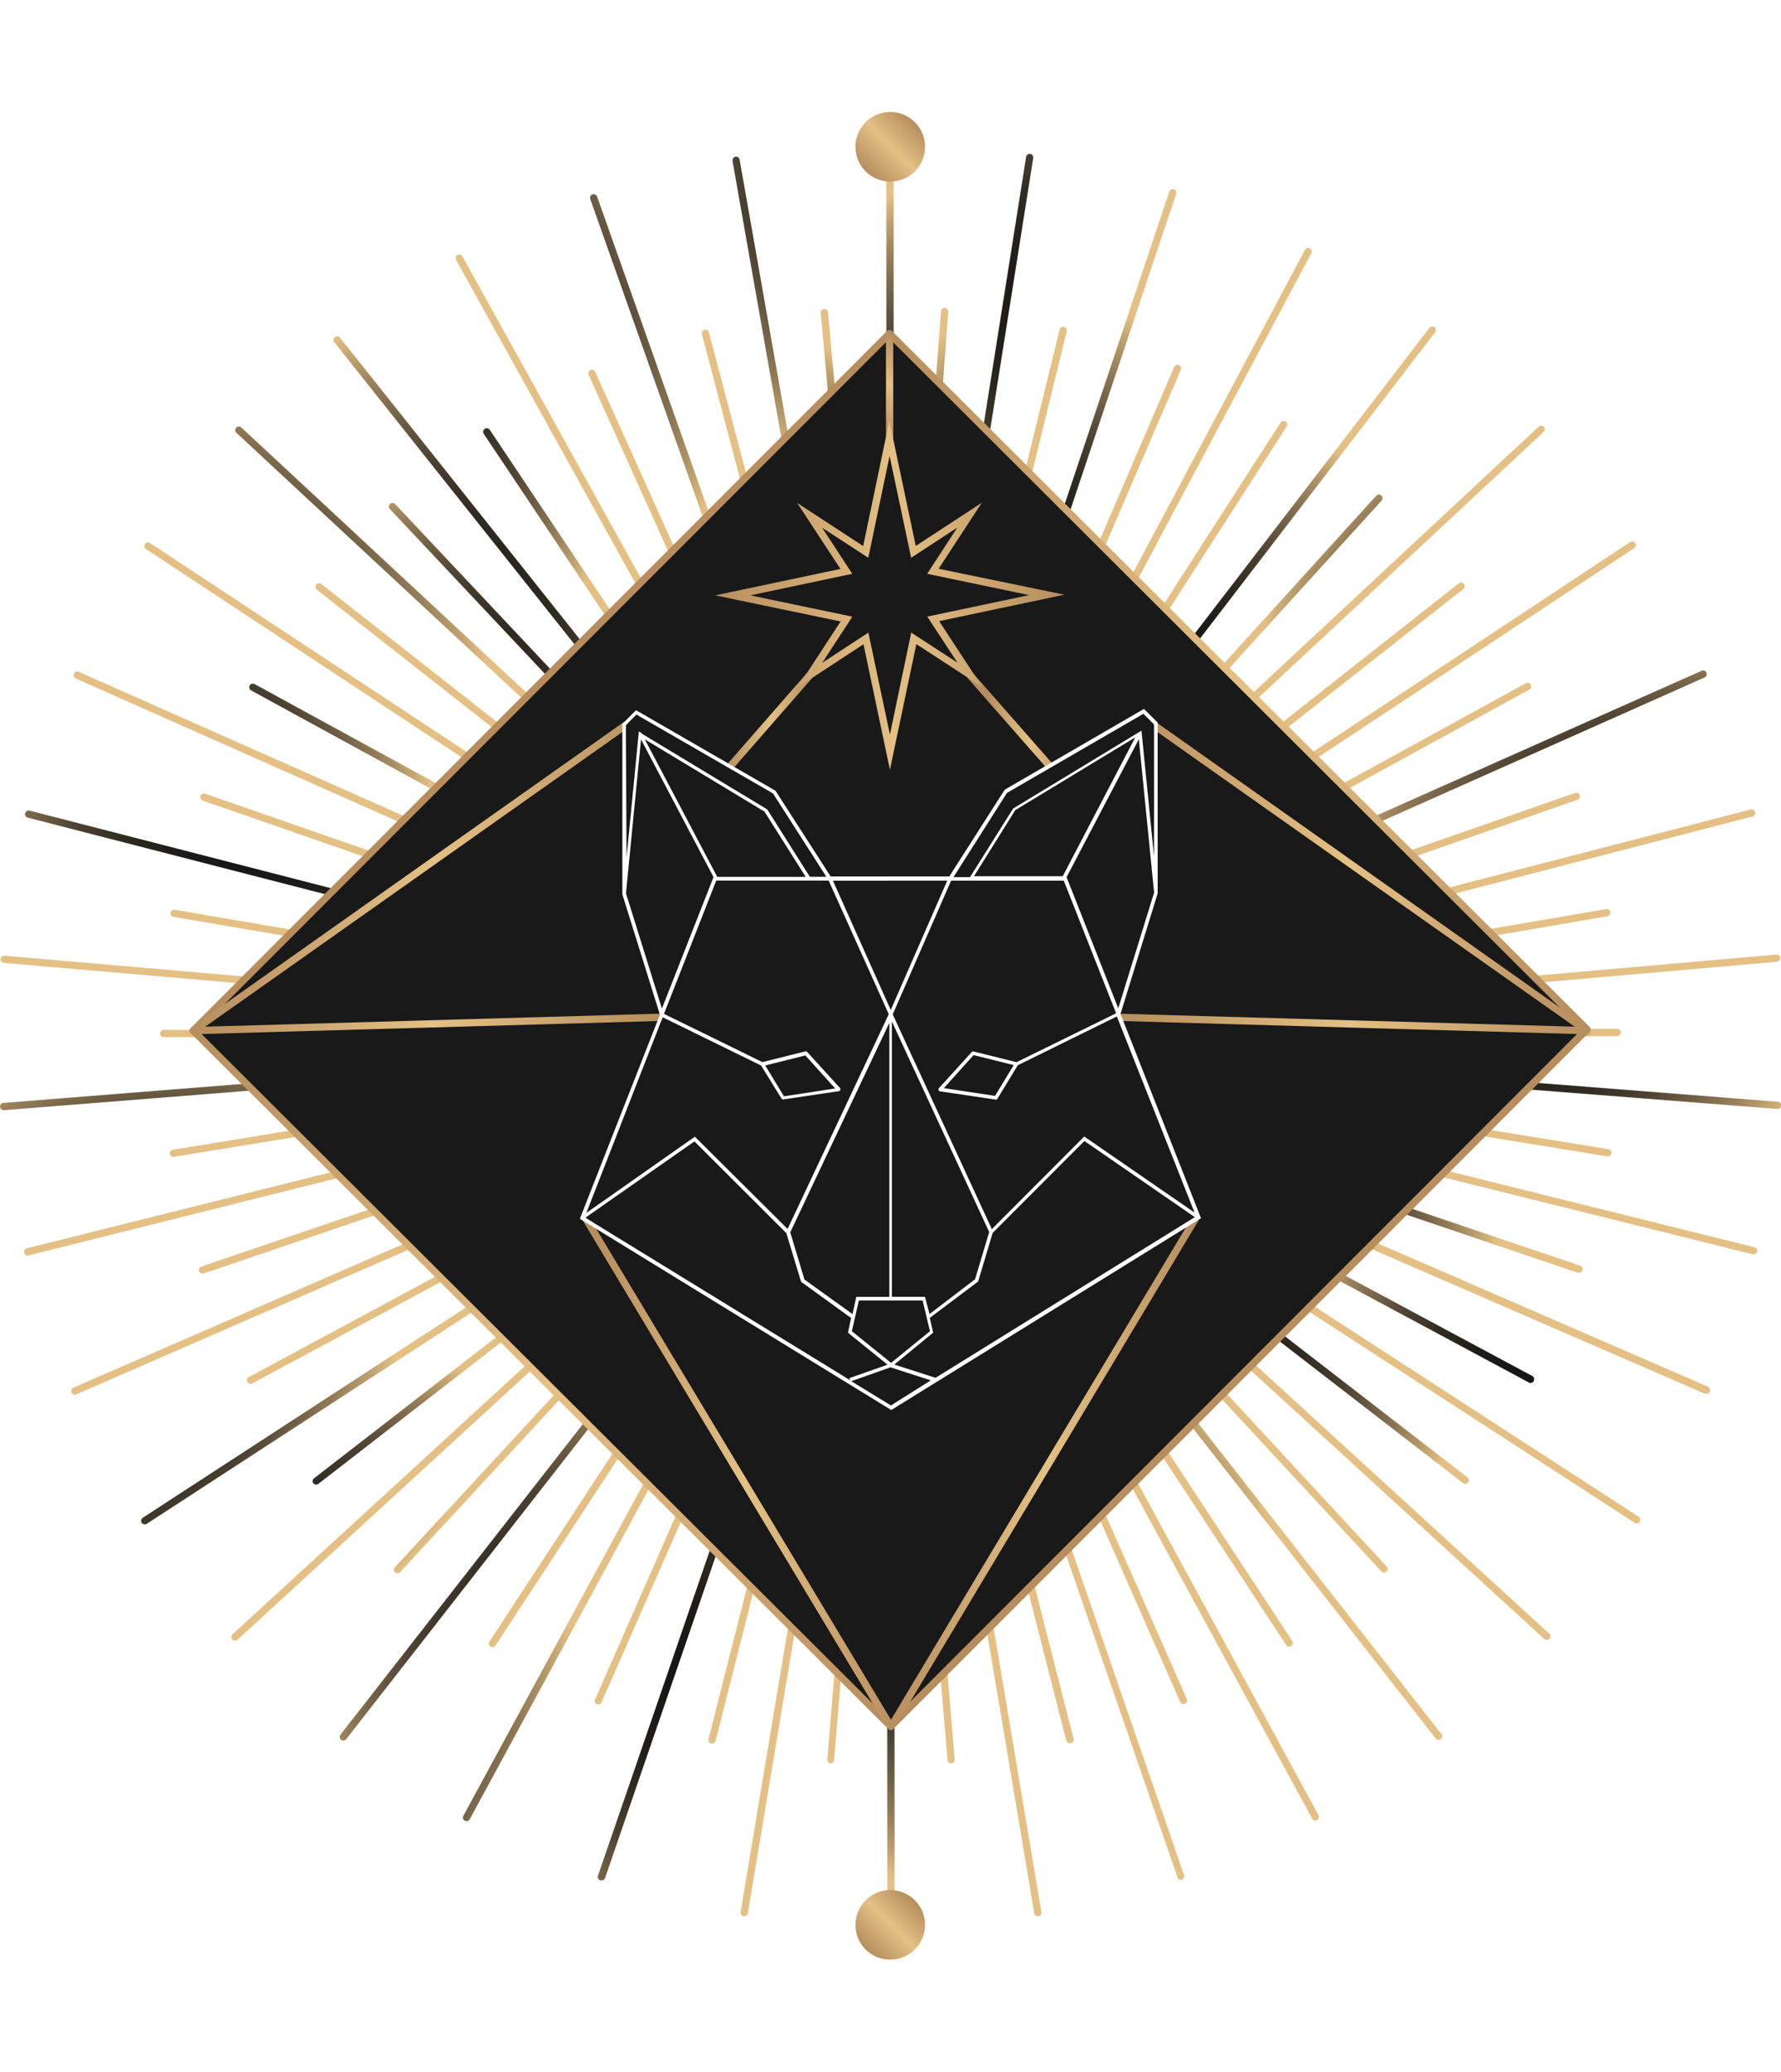 <svg xmlns="http://www.w3.org/2000/svg" xmlns:xlink="http://www.w3.org/1999/xlink" viewBox="0 0 215.66 250.83"><defs><style>.cls-1{mask:url(#mask);filter:url(#luminosity-noclip-2);}.cls-2{mix-blend-mode:multiply;fill:url(#linear-gradient);}.cls-3{fill:url(#radial-gradient);}.cls-4{fill:url(#radial-gradient-2);}.cls-5{fill:url(#radial-gradient-3);}.cls-6{fill:url(#radial-gradient-4);}.cls-7{fill:url(#radial-gradient-5);}.cls-8{fill:url(#radial-gradient-6);}.cls-9{fill:url(#radial-gradient-7);}.cls-10{fill:url(#radial-gradient-8);}.cls-11{fill:url(#radial-gradient-9);}.cls-12{fill:url(#radial-gradient-10);}.cls-13{fill:url(#radial-gradient-11);}.cls-14{fill:url(#radial-gradient-12);}.cls-15{fill:url(#radial-gradient-13);}.cls-16{fill:url(#radial-gradient-14);}.cls-17{fill:url(#radial-gradient-15);}.cls-18{fill:url(#radial-gradient-16);}.cls-19{fill:url(#radial-gradient-17);}.cls-20{fill:url(#radial-gradient-18);}.cls-21{fill:url(#radial-gradient-19);}.cls-22{fill:url(#radial-gradient-20);}.cls-23{fill:url(#radial-gradient-21);}.cls-24{fill:url(#radial-gradient-22);}.cls-25{fill:url(#radial-gradient-23);}.cls-26{fill:url(#radial-gradient-24);}.cls-27{fill:url(#radial-gradient-25);}.cls-28{fill:url(#radial-gradient-26);}.cls-29{fill:url(#radial-gradient-27);}.cls-30{fill:url(#radial-gradient-28);}.cls-31{fill:url(#radial-gradient-29);}.cls-32{fill:url(#radial-gradient-30);}.cls-33{fill:url(#radial-gradient-31);}.cls-34{fill:url(#radial-gradient-32);}.cls-35{fill:url(#radial-gradient-33);}.cls-36{fill:url(#radial-gradient-34);}.cls-37{fill:url(#radial-gradient-35);}.cls-38{fill:url(#radial-gradient-36);}.cls-39{fill:url(#radial-gradient-37);}.cls-40{fill:url(#radial-gradient-38);}.cls-41{fill:url(#radial-gradient-39);}.cls-42{fill:url(#radial-gradient-40);}.cls-43{fill:url(#radial-gradient-41);}.cls-44{fill:url(#radial-gradient-42);}.cls-45{fill:url(#radial-gradient-43);}.cls-46{fill:url(#radial-gradient-44);}.cls-47{fill:url(#radial-gradient-45);}.cls-48{fill:url(#radial-gradient-46);}.cls-49{fill:url(#radial-gradient-47);}.cls-50{fill:url(#radial-gradient-48);}.cls-51{fill:url(#radial-gradient-49);}.cls-52{fill:url(#radial-gradient-50);}.cls-53{fill:url(#radial-gradient-51);}.cls-54{fill:url(#radial-gradient-52);}.cls-55{fill:url(#radial-gradient-53);}.cls-56{fill:url(#radial-gradient-54);}.cls-57{fill:url(#radial-gradient-55);}.cls-58{fill:url(#radial-gradient-56);}.cls-59{fill:url(#radial-gradient-57);}.cls-60{fill:url(#radial-gradient-58);}.cls-61{fill:url(#radial-gradient-59);}.cls-62{fill:url(#radial-gradient-60);}.cls-63{fill:url(#radial-gradient-61);}.cls-64{fill:url(#radial-gradient-62);}.cls-65{fill:url(#radial-gradient-63);}.cls-66{fill:url(#radial-gradient-64);}.cls-67{fill:url(#radial-gradient-65);}.cls-68{fill:url(#radial-gradient-66);}.cls-69{fill:url(#radial-gradient-67);}.cls-70{fill:url(#radial-gradient-68);}.cls-71{fill:url(#radial-gradient-69);}.cls-72{fill:url(#radial-gradient-70);}.cls-73{fill:url(#radial-gradient-71);}.cls-74{fill:url(#radial-gradient-72);}.cls-75{fill:url(#radial-gradient-73);}.cls-76{fill:url(#radial-gradient-74);}.cls-77{fill:url(#radial-gradient-75);}.cls-78{fill:url(#radial-gradient-76);}.cls-79{fill:url(#linear-gradient-2);}.cls-80{mask:url(#mask-2);}.cls-81{fill:url(#linear-gradient-3);}.cls-82{fill:#191919;}.cls-83{fill:url(#linear-gradient-4);}.cls-84{fill:url(#linear-gradient-5);}.cls-85{fill:url(#linear-gradient-6);}.cls-86{fill:url(#linear-gradient-7);}.cls-87{fill:url(#linear-gradient-8);}.cls-88{fill:url(#linear-gradient-9);}.cls-89{fill:url(#linear-gradient-10);}.cls-90{fill:url(#linear-gradient-11);}.cls-91{fill:url(#linear-gradient-12);}.cls-92{fill:url(#linear-gradient-13);}.cls-93{fill:#fff;}.cls-94{filter:url(#luminosity-noclip);}</style><filter id="luminosity-noclip" x="37.79" y="-8316.92" width="140.08" height="32766" filterUnits="userSpaceOnUse" color-interpolation-filters="sRGB"><feFlood flood-color="#fff" result="bg"/><feBlend in="SourceGraphic" in2="bg"/></filter><mask id="mask" x="37.79" y="-8316.92" width="140.08" height="32766" maskUnits="userSpaceOnUse"><g class="cls-94"/></mask><linearGradient id="linear-gradient" x1="50.75" y1="224.28" x2="164.91" y2="26.55" gradientUnits="userSpaceOnUse"><stop offset="0" stop-color="#fff"/><stop offset="0.54"/><stop offset="1" stop-color="#f1f1f1"/></linearGradient><radialGradient id="radial-gradient" cx="-9701.72" cy="-2038.08" r="96.31" gradientTransform="matrix(0.33, 0.01, -0.01, 0.33, 3234.41, 858.22)" gradientUnits="userSpaceOnUse"><stop offset="0.06" stop-color="#121212"/><stop offset="0.21" stop-color="#151514"/><stop offset="0.34" stop-color="#201e1a"/><stop offset="0.47" stop-color="#322d23"/><stop offset="0.59" stop-color="#4b4131"/><stop offset="0.7" stop-color="#6c5c43"/><stop offset="0.82" stop-color="#947d58"/><stop offset="0.93" stop-color="#c2a471"/><stop offset="1" stop-color="#e4c084"/></radialGradient><radialGradient id="radial-gradient-2" cx="-9712.97" cy="-2068.57" r="117.58" xlink:href="#radial-gradient"/><radialGradient id="radial-gradient-3" cx="-9728.26" cy="-1237.87" r="96.31" gradientTransform="matrix(0.33, 0.04, -0.04, 0.33, 3203.88, 852.44)" xlink:href="#radial-gradient"/><radialGradient id="radial-gradient-4" cx="-9715.99" cy="-451.32" r="117.59" gradientTransform="matrix(0.32, 0.06, -0.06, 0.32, 3174.58, 844.11)" xlink:href="#radial-gradient"/><radialGradient id="radial-gradient-5" cx="-9596.98" cy="375.63" r="96.3" gradientTransform="matrix(0.31, 0.09, -0.09, 0.31, 3145.8, 833.71)" xlink:href="#radial-gradient"/><radialGradient id="radial-gradient-6" cx="-9451.97" cy="1147.4" r="117.57" gradientTransform="matrix(0.31, 0.12, -0.12, 0.31, 3119.15, 820.83)" xlink:href="#radial-gradient"/><radialGradient id="radial-gradient-7" cx="-9202.1" cy="1944.82" r="96.29" gradientTransform="matrix(0.3, 0.14, -0.14, 0.3, 3092.1, 805.69)" xlink:href="#radial-gradient"/><radialGradient id="radial-gradient-8" cx="-8927.4" cy="2676.98" r="117.57" gradientTransform="matrix(0.28, 0.17, -0.17, 0.28, 3066.9, 788.38)" xlink:href="#radial-gradient"/><radialGradient id="radial-gradient-9" cx="-8552.17" cy="3426.09" r="96.29" gradientTransform="matrix(0.27, 0.19, -0.19, 0.27, 3043.31, 768.85)" xlink:href="#radial-gradient"/><radialGradient id="radial-gradient-10" cx="-8157.76" cy="4100.76" r="117.56" gradientTransform="matrix(0.25, 0.21, -0.21, 0.25, 3021.82, 747.67)" xlink:href="#radial-gradient"/><radialGradient id="radial-gradient-11" cx="-7666.85" cy="4782.16" r="96.29" gradientTransform="matrix(0.23, 0.23, -0.23, 0.23, 3001.29, 724.47)" xlink:href="#radial-gradient"/><radialGradient id="radial-gradient-12" cx="-7164.33" cy="5378.99" r="117.58" gradientTransform="matrix(0.21, 0.25, -0.25, 0.21, 2983.77, 699.52)" xlink:href="#radial-gradient"/><radialGradient id="radial-gradient-13" cx="-6569.84" cy="5973.66" r="96.3" gradientTransform="matrix(0.19, 0.26, -0.27, 0.19, 2967.25, 673.72)" xlink:href="#radial-gradient"/><radialGradient id="radial-gradient-14" cx="-5971.2" cy="6475.36" r="117.59" gradientTransform="matrix(0.17, 0.28, -0.28, 0.17, 2953.77, 646.2)" xlink:href="#radial-gradient"/><radialGradient id="radial-gradient-15" cx="-5294.48" cy="6967.58" r="96.29" gradientTransform="matrix(0.15, 0.29, -0.29, 0.15, 2942.14, 618.33)" xlink:href="#radial-gradient"/><radialGradient id="radial-gradient-16" cx="-4615.85" cy="7359" r="117.58" gradientTransform="matrix(0.12, 0.3, -0.3, 0.12, 2932.82, 588.93)" xlink:href="#radial-gradient"/><radialGradient id="radial-gradient-17" cx="-3867.99" cy="7737.39" r="96.3" gradientTransform="matrix(0.1, 0.31, -0.31, 0.1, 2926.3, 559.03)" xlink:href="#radial-gradient"/><radialGradient id="radial-gradient-18" cx="-3133.37" cy="8004.82" r="117.57" gradientTransform="matrix(0.07, 0.32, -0.32, 0.07, 2921.52, 528.74)" xlink:href="#radial-gradient"/><radialGradient id="radial-gradient-19" cx="-2339.85" cy="8260.97" r="96.3" gradientTransform="matrix(0.04, 0.32, -0.32, 0.04, 2920.71, 498.81)" xlink:href="#radial-gradient"/><radialGradient id="radial-gradient-20" cx="-1561.33" cy="8398.43" r="117.57" gradientTransform="matrix(0.02, 0.33, -0.33, 0.02, 2920.53, 467.4)" xlink:href="#radial-gradient"/><radialGradient id="radial-gradient-21" cx="-739.93" cy="8519.81" r="96.29" gradientTransform="matrix(-0.01, 0.33, -0.33, -0.01, 2924.17, 437.41)" xlink:href="#radial-gradient"/><radialGradient id="radial-gradient-22" cx="48.24" cy="8529.56" r="117.56" gradientTransform="matrix(-0.04, 0.33, -0.33, -0.04, 2930.11, 407.56)" xlink:href="#radial-gradient"/><radialGradient id="radial-gradient-23" cx="877.6" cy="8517.04" r="96.29" gradientTransform="matrix(-0.07, 0.32, -0.32, -0.07, 2938.52, 378.03)" xlink:href="#radial-gradient"/><radialGradient id="radial-gradient-24" cx="1664.97" cy="8392.21" r="117.58" gradientTransform="matrix(-0.09, 0.31, -0.31, -0.09, 2949.73, 348.94)" xlink:href="#radial-gradient"/><radialGradient id="radial-gradient-25" cx="2474.24" cy="8246.83" r="96.29" gradientTransform="matrix(-0.12, 0.31, -0.31, -0.12, 2962.54, 321.88)" xlink:href="#radial-gradient"/><radialGradient id="radial-gradient-26" cx="3232.39" cy="7991.94" r="117.59" gradientTransform="matrix(-0.14, 0.29, -0.3, -0.14, 2978.36, 295.15)" xlink:href="#radial-gradient"/><radialGradient id="radial-gradient-27" cx="4005.89" cy="7719.88" r="96.31" gradientTransform="matrix(-0.17, 0.28, -0.28, -0.17, 2996.29, 270.16)" xlink:href="#radial-gradient"/><radialGradient id="radial-gradient-28" cx="4712.25" cy="7337.41" r="117.59" gradientTransform="matrix(-0.19, 0.27, -0.27, -0.19, 3015.59, 246.69)" xlink:href="#radial-gradient"/><radialGradient id="radial-gradient-29" cx="5425.79" cy="6945.57" r="96.32" gradientTransform="matrix(-0.21, 0.25, -0.25, -0.21, 3037.29, 225.22)" xlink:href="#radial-gradient"/><radialGradient id="radial-gradient-30" cx="6059.09" cy="6445.95" r="117.57" gradientTransform="matrix(-0.23, 0.23, -0.23, -0.23, 3059.36, 205.42)" xlink:href="#radial-gradient"/><radialGradient id="radial-gradient-31" cx="6695.82" cy="5940.77" r="96.29" gradientTransform="matrix(-0.25, 0.21, -0.21, -0.25, 3083.97, 186.92)" xlink:href="#radial-gradient"/><radialGradient id="radial-gradient-32" cx="7244.59" cy="5346.17" r="117.57" gradientTransform="matrix(-0.27, 0.19, -0.19, -0.27, 3110.22, 171.74)" xlink:href="#radial-gradient"/><radialGradient id="radial-gradient-33" cx="7790.32" cy="4746.21" r="96.3" gradientTransform="matrix(-0.28, 0.17, -0.17, -0.28, 3138.17, 157.09)" xlink:href="#radial-gradient"/><radialGradient id="radial-gradient-34" cx="8237.75" cy="4061.99" r="117.58" gradientTransform="matrix(-0.29, 0.14, -0.14, -0.29, 3166.47, 145.81)" xlink:href="#radial-gradient"/><radialGradient id="radial-gradient-35" cx="8667.52" cy="3386.44" r="96.29" gradientTransform="matrix(-0.3, 0.12, -0.12, -0.3, 3195.5, 136.74)" xlink:href="#radial-gradient"/><radialGradient id="radial-gradient-36" cx="8998.3" cy="2634.89" r="117.57" gradientTransform="matrix(-0.31, 0.09, -0.09, -0.31, 3225.03, 130.4)" xlink:href="#radial-gradient"/><radialGradient id="radial-gradient-37" cx="9305.72" cy="1901.52" r="96.28" gradientTransform="matrix(-0.32, 0.07, -0.07, -0.32, 3254.98, 126.53)" xlink:href="#radial-gradient"/><radialGradient id="radial-gradient-38" cx="9516.66" cy="1102.58" r="117.58" gradientTransform="matrix(-0.33, 0.04, -0.04, -0.32, 3286.22, 124.93)" xlink:href="#radial-gradient"/><radialGradient id="radial-gradient-39" cx="9700.31" cy="328.66" r="96.3" gradientTransform="matrix(-0.33, 0.01, -0.01, -0.33, 3317.35, 125.5)" xlink:href="#radial-gradient"/><radialGradient id="radial-gradient-40" cx="9773.39" cy="-495.55" r="117.58" gradientTransform="matrix(-0.33, -0.01, 0.01, -0.33, 3347.11, 129.83)" xlink:href="#radial-gradient"/><radialGradient id="radial-gradient-41" cx="9823.53" cy="-1281.74" r="96.3" gradientTransform="matrix(-0.33, -0.04, 0.04, -0.33, 3377.59, 135.59)" xlink:href="#radial-gradient"/><radialGradient id="radial-gradient-42" cx="9764.78" cy="-2115.64" r="117.58" gradientTransform="matrix(-0.32, -0.07, 0.07, -0.32, 3406.99, 143.78)" xlink:href="#radial-gradient"/><radialGradient id="radial-gradient-43" cx="9677.63" cy="-2894.95" r="96.29" gradientTransform="matrix(-0.31, -0.09, 0.09, -0.31, 3435.22, 154.71)" xlink:href="#radial-gradient"/><radialGradient id="radial-gradient-44" cx="9487.85" cy="-3710.92" r="117.58" gradientTransform="matrix(-0.31, -0.12, 0.12, -0.31, 3463.09, 168.03)" xlink:href="#radial-gradient"/><radialGradient id="radial-gradient-45" cx="9269.22" cy="-4457.97" r="96.32" gradientTransform="matrix(-0.29, -0.14, 0.14, -0.29, 3489.11, 184.32)" xlink:href="#radial-gradient"/><radialGradient id="radial-gradient-46" cx="8949.58" cy="-5235.46" r="117.57" gradientTransform="matrix(-0.28, -0.17, 0.17, -0.28, 3514.26, 201.08)" xlink:href="#radial-gradient"/><radialGradient id="radial-gradient-47" cx="8604.59" cy="-5939.61" r="96.28" gradientTransform="matrix(-0.27, -0.19, 0.19, -0.27, 3537.18, 220)" xlink:href="#radial-gradient"/><radialGradient id="radial-gradient-48" cx="8167.78" cy="-6655.06" r="117.57" gradientTransform="matrix(-0.25, -0.21, 0.21, -0.25, 3558.98, 242.14)" xlink:href="#radial-gradient"/><radialGradient id="radial-gradient-49" cx="7714.72" cy="-7286.11" r="96.3" gradientTransform="matrix(-0.23, -0.23, 0.23, -0.23, 3579.21, 265.45)" xlink:href="#radial-gradient"/><radialGradient id="radial-gradient-50" cx="7164.36" cy="-7921.3" r="117.59" gradientTransform="matrix(-0.21, -0.25, 0.25, -0.21, 3596.63, 290.5)" xlink:href="#radial-gradient"/><radialGradient id="radial-gradient-51" cx="6604.91" cy="-8466.52" r="96.3" gradientTransform="matrix(-0.19, -0.27, 0.27, -0.19, 3612.43, 316.4)" xlink:href="#radial-gradient"/><radialGradient id="radial-gradient-52" cx="5966.21" cy="-9009.38" r="117.58" gradientTransform="matrix(-0.17, -0.28, 0.28, -0.17, 3627, 344.04)" xlink:href="#radial-gradient"/><radialGradient id="radial-gradient-53" cx="5317.44" cy="-9450.31" r="96.3" gradientTransform="matrix(-0.14, -0.29, 0.29, -0.14, 3637.48, 372.05)" xlink:href="#radial-gradient"/><radialGradient id="radial-gradient-54" cx="4602.66" cy="-9881.35" r="117.58" gradientTransform="matrix(-0.12, -0.3, 0.31, -0.12, 3646.65, 401.65)" xlink:href="#radial-gradient"/><radialGradient id="radial-gradient-55" cx="3891.06" cy="-10208.34" r="96.31" gradientTransform="matrix(-0.09, -0.31, 0.31, -0.09, 3653.2, 431.8)" xlink:href="#radial-gradient"/><radialGradient id="radial-gradient-56" cx="3112.2" cy="-10518.73" r="117.59" gradientTransform="matrix(-0.07, -0.32, 0.32, -0.07, 3656.57, 461.61)" xlink:href="#radial-gradient"/><radialGradient id="radial-gradient-57" cx="2355.07" cy="-10719.28" r="96.29" gradientTransform="matrix(-0.04, -0.32, 0.33, -0.04, 3658.56, 491.97)" xlink:href="#radial-gradient"/><radialGradient id="radial-gradient-58" cx="1541.12" cy="-10902.09" r="117.58" gradientTransform="matrix(-0.01, -0.33, 0.33, -0.01, 3657.67, 523.09)" xlink:href="#radial-gradient"/><radialGradient id="radial-gradient-59" cx="755.07" cy="-10969.55" r="96.29" gradientTransform="matrix(0.01, -0.33, 0.33, 0.01, 3653.91, 552.91)" xlink:href="#radial-gradient"/><radialGradient id="radial-gradient-60" cx="-73.3" cy="-11019.12" r="117.56" gradientTransform="matrix(0.04, -0.32, 0.33, 0.04, 3648.01, 582.74)" xlink:href="#radial-gradient"/><radialGradient id="radial-gradient-61" cx="-863.12" cy="-10952.41" r="96.29" gradientTransform="matrix(0.07, -0.32, 0.32, 0.07, 3638.94, 612.37)" xlink:href="#radial-gradient"/><radialGradient id="radial-gradient-62" cx="-1685.62" cy="-10867.25" r="117.6" gradientTransform="matrix(0.09, -0.31, 0.31, 0.09, 3627.21, 640.92)" xlink:href="#radial-gradient"/><radialGradient id="radial-gradient-63" cx="-2456.14" cy="-10670.03" r="96.29" gradientTransform="matrix(0.12, -0.3, 0.3, 0.12, 3614.77, 668.4)" xlink:href="#radial-gradient"/><radialGradient id="radial-gradient-64" cx="-3249.84" cy="-10452.8" r="117.58" gradientTransform="matrix(0.14, -0.29, 0.29, 0.14, 3598.62, 694.11)" xlink:href="#radial-gradient"/><radialGradient id="radial-gradient-65" cx="-3981.51" cy="-10127.99" r="96.29" gradientTransform="matrix(0.17, -0.28, 0.28, 0.17, 3581.25, 719.05)" xlink:href="#radial-gradient"/><radialGradient id="radial-gradient-66" cx="-4724.69" cy="-9786.79" r="117.57" gradientTransform="matrix(0.19, -0.27, 0.27, 0.19, 3561.76, 742.67)" xlink:href="#radial-gradient"/><radialGradient id="radial-gradient-67" cx="-5395.92" cy="-9340.23" r="96.3" gradientTransform="matrix(0.21, -0.25, 0.25, 0.21, 3539.9, 764.47)" xlink:href="#radial-gradient"/><radialGradient id="radial-gradient-68" cx="-6069.05" cy="-8885.64" r="117.57" gradientTransform="matrix(0.23, -0.23, 0.23, 0.23, 3516.91, 784.78)" xlink:href="#radial-gradient"/><radialGradient id="radial-gradient-69" cx="-6661.2" cy="-8331.57" r="96.28" gradientTransform="matrix(0.25, -0.21, 0.21, 0.25, 3492.2, 802.38)" xlink:href="#radial-gradient"/><radialGradient id="radial-gradient-70" cx="-7246.2" cy="-7774.89" r="117.56" gradientTransform="matrix(0.27, -0.19, 0.19, 0.27, 3465.86, 818.46)" xlink:href="#radial-gradient"/><radialGradient id="radial-gradient-71" cx="-7742.45" cy="-7127.15" r="96.31" gradientTransform="matrix(0.28, -0.17, 0.17, 0.28, 3437.79, 830.99)" xlink:href="#radial-gradient"/><radialGradient id="radial-gradient-72" cx="-8224.25" cy="-6485.03" r="117.57" gradientTransform="matrix(0.29, -0.14, 0.14, 0.29, 3410.16, 841.94)" xlink:href="#radial-gradient"/><radialGradient id="radial-gradient-73" cx="-8610.41" cy="-5761.03" r="96.29" gradientTransform="matrix(0.31, -0.12, 0.12, 0.31, 3380.93, 850.86)" xlink:href="#radial-gradient"/><radialGradient id="radial-gradient-74" cx="-8976.14" cy="-5051.82" r="117.56" gradientTransform="matrix(0.31, -0.09, 0.09, 0.31, 3351.14, 857.24)" xlink:href="#radial-gradient"/><radialGradient id="radial-gradient-75" cx="-9240.74" cy="-4270.06" r="96.31" gradientTransform="matrix(0.32, -0.07, 0.07, 0.32, 3320.05, 860.52)" xlink:href="#radial-gradient"/><radialGradient id="radial-gradient-76" cx="-9480.78" cy="-3514.46" r="117.58" gradientTransform="matrix(0.33, -0.04, 0.04, 0.33, 3289.2, 862.5)" xlink:href="#radial-gradient"/><linearGradient id="linear-gradient-2" x1="104.82" y1="236.02" x2="110.77" y2="230.08" gradientUnits="userSpaceOnUse"><stop offset="0" stop-color="#b68d5d"/><stop offset="0.07" stop-color="#bd9463"/><stop offset="0.51" stop-color="#e4c084"/><stop offset="1" stop-color="#b68d5d"/></linearGradient><filter id="luminosity-noclip-2" x="37.79" y="0" width="140.08" height="250.83" filterUnits="userSpaceOnUse" color-interpolation-filters="sRGB"><feFlood flood-color="#fff" result="bg"/><feBlend in="SourceGraphic" in2="bg"/></filter><mask id="mask-2" x="37.79" y="0" width="140.08" height="250.83" maskUnits="userSpaceOnUse"><g class="cls-1"><path class="cls-2" d="M107.83,250.83c-9.5,0-18.7-3.34-27.36-9.91-8.34-6.33-15.82-15.39-22.24-26.92-13.18-23.67-20.44-55.13-20.44-88.59S45.05,60.5,58.23,36.83C64.65,25.3,72.13,16.24,80.47,9.91,89.13,3.33,98.33,0,107.83,0s18.7,3.33,27.36,9.91c8.33,6.33,15.81,15.39,22.24,26.92C170.61,60.5,177.87,92,177.87,125.41s-7.26,64.92-20.44,88.59c-6.43,11.53-13.91,20.59-22.24,26.92C126.53,247.49,117.32,250.83,107.83,250.83Zm0-249.95C69.69.88,38.67,56.74,38.67,125.41S69.69,250,107.83,250,177,194.08,177,125.41,146,.88,107.83.88Z"/></g></mask><linearGradient id="linear-gradient-3" x1="50.75" y1="224.28" x2="164.91" y2="26.55" gradientUnits="userSpaceOnUse"><stop offset="0" stop-color="#e2b673"/><stop offset="0.54"/><stop offset="1" stop-color="#d0a86b"/></linearGradient><linearGradient id="linear-gradient-4" x1="1337" y1="644.53" x2="1457.22" y2="644.53" gradientTransform="translate(-425.79 -1318.41) rotate(44.94)" xlink:href="#linear-gradient-2"/><linearGradient id="linear-gradient-5" x1="22.08" y1="104.73" x2="79.79" y2="104.73" gradientTransform="translate(0.78 1.6) rotate(-0.05)" xlink:href="#linear-gradient-2"/><linearGradient id="linear-gradient-6" x1="2568.45" y1="107.03" x2="2626.16" y2="107.03" gradientTransform="matrix(-1, 0, 0, 1, 2761.11, 1.6)" xlink:href="#linear-gradient-2"/><linearGradient id="linear-gradient-7" x1="87.05" y1="85.85" x2="97.53" y2="85.85" gradientTransform="translate(96.94 -38.62) rotate(48.8)" xlink:href="#linear-gradient-2"/><linearGradient id="linear-gradient-8" x1="2635.64" y1="86.56" x2="2646.12" y2="86.56" gradientTransform="matrix(-0.75, -0.66, -0.66, 0.75, 2165.01, 1763.45)" xlink:href="#linear-gradient-2"/><linearGradient id="linear-gradient-9" x1="2655.13" y1="177.42" x2="2692.82" y2="177.42" gradientTransform="matrix(-0.86, -0.51, -0.51, 0.86, 2474.11, 1400.77)" xlink:href="#linear-gradient-2"/><linearGradient id="linear-gradient-10" x1="353.72" y1="179.49" x2="391.41" y2="179.49" gradientTransform="translate(89.2 -233.65) rotate(59.12)" xlink:href="#linear-gradient-2"/><linearGradient id="linear-gradient-11" x1="104.82" y1="20.75" x2="110.77" y2="14.8" xlink:href="#linear-gradient-2"/><linearGradient id="linear-gradient-12" x1="104.04" y1="50.16" x2="109.75" y2="40.28" gradientTransform="translate(0.78 1.6) rotate(-0.05)" xlink:href="#linear-gradient-2"/><linearGradient id="linear-gradient-13" x1="85.74" y1="70.56" x2="128.05" y2="70.56" gradientTransform="translate(0.78 1.6) rotate(-0.05)" xlink:href="#linear-gradient-2"/></defs><g id="레이어_2" data-name="레이어 2"><g id="레이어_1-2" data-name="레이어 1"><path class="cls-3" d="M107.82,125.85a.45.45,0,0,1-.32-.14L47.22,61.64a.43.43,0,0,1,0-.62.45.45,0,0,1,.62,0l60.28,64.07a.43.43,0,0,1,0,.62A.42.42,0,0,1,107.82,125.85Z"/><path class="cls-4" d="M107.82,125.85a.43.43,0,0,1-.34-.16l-67-84.26a.44.44,0,0,1,.69-.55l67,84.26a.44.44,0,0,1-.07.62A.47.47,0,0,1,107.82,125.85Z"/><path class="cls-5" d="M107.82,125.85a.42.42,0,0,1-.36-.2L58.58,52.53a.44.44,0,0,1,.12-.61.44.44,0,0,1,.61.12l48.88,73.13a.45.45,0,0,1-.37.68Z"/><path class="cls-6" d="M107.82,125.85a.44.44,0,0,1-.38-.22L55.23,31.47a.45.45,0,0,1,.17-.6.44.44,0,0,1,.6.18l52.21,94.15a.45.45,0,0,1-.17.6A.54.54,0,0,1,107.82,125.85Z"/><path class="cls-7" d="M107.82,125.85a.44.44,0,0,1-.4-.26L71.29,45.41a.44.44,0,1,1,.8-.36l36.13,80.18a.44.44,0,0,1-.22.58A.39.39,0,0,1,107.82,125.85Z"/><path class="cls-8" d="M107.82,125.85a.43.43,0,0,1-.41-.29L71.47,24.09a.44.44,0,0,1,.27-.56.45.45,0,0,1,.56.26l35.94,101.48a.44.44,0,0,1-.27.56Z"/><path class="cls-9" d="M107.82,125.85a.44.44,0,0,1-.42-.33L85,40.48a.45.45,0,0,1,.32-.54.44.44,0,0,1,.53.32l22.4,85a.44.44,0,0,1-.32.53Z"/><path class="cls-10" d="M107.82,125.85a.44.44,0,0,1-.43-.36L88.7,19.48a.45.45,0,0,1,.36-.51.44.44,0,0,1,.5.36l18.7,106a.45.45,0,0,1-.36.51Z"/><path class="cls-11" d="M107.82,125.85a.44.44,0,0,1-.44-.4l-8-87.57a.44.44,0,0,1,.4-.47.44.44,0,0,1,.48.39l8,87.57a.45.45,0,0,1-.4.48Z"/><rect class="cls-12" x="107.33" y="17.34" width="0.88" height="108.51" rx="0.44"/><path class="cls-13" d="M107.82,125.85h0a.44.44,0,0,1-.41-.47l6.53-87.7a.44.44,0,0,1,.47-.4.44.44,0,0,1,.41.47l-6.53,87.69A.45.45,0,0,1,107.82,125.85Z"/><path class="cls-14" d="M107.82,125.85h-.07a.44.44,0,0,1-.36-.51L124.25,19a.43.43,0,0,1,.5-.36.43.43,0,0,1,.36.5L108.26,125.48A.44.44,0,0,1,107.82,125.85Z"/><path class="cls-15" d="M107.82,125.85h-.1a.46.46,0,0,1-.33-.54l20.92-85.41a.45.45,0,0,1,.54-.32.44.44,0,0,1,.32.53l-20.92,85.41A.45.45,0,0,1,107.82,125.85Z"/><path class="cls-16" d="M107.82,125.85l-.14,0a.44.44,0,0,1-.27-.56L141.59,23.2a.44.44,0,0,1,.56-.28.44.44,0,0,1,.27.56L108.24,125.55A.43.43,0,0,1,107.82,125.85Z"/><path class="cls-17" d="M107.82,125.85a.33.33,0,0,1-.17,0,.42.42,0,0,1-.23-.57l34.74-80.8a.44.44,0,1,1,.8.35l-34.74,80.79A.43.43,0,0,1,107.82,125.85Z"/><path class="cls-18" d="M107.82,125.85a.35.35,0,0,1-.2,0,.42.42,0,0,1-.18-.59l50.57-95a.44.44,0,0,1,.59-.19.44.44,0,0,1,.18.6l-50.57,95A.43.43,0,0,1,107.82,125.85Z"/><path class="cls-19" d="M107.82,125.85a.44.44,0,0,1-.37-.68l47.61-74a.44.44,0,0,1,.6-.13.43.43,0,0,1,.13.61l-47.6,74A.44.44,0,0,1,107.82,125.85Z"/><path class="cls-20" d="M107.82,125.85a.44.44,0,0,1-.35-.7l65.58-85.4a.44.44,0,1,1,.69.53l-65.57,85.4A.46.46,0,0,1,107.82,125.85Z"/><path class="cls-21" d="M107.82,125.85a.4.4,0,0,1-.29-.12.43.43,0,0,1,0-.62L166.66,60a.44.44,0,0,1,.65.59L108.15,125.7A.44.44,0,0,1,107.82,125.85Z"/><path class="cls-22" d="M107.82,125.85a.43.43,0,0,1-.32-.14.45.45,0,0,1,0-.62L186.3,51.67a.44.44,0,0,1,.62,0,.43.43,0,0,1,0,.62l-78.78,73.41A.42.42,0,0,1,107.82,125.85Z"/><path class="cls-23" d="M107.82,125.85a.42.42,0,0,1-.34-.17.44.44,0,0,1,.07-.62l69.1-54.44a.44.44,0,1,1,.55.69l-69.11,54.44A.39.39,0,0,1,107.82,125.85Z"/><path class="cls-24" d="M107.82,125.85a.44.44,0,0,1-.24-.8L197.4,65.62a.44.44,0,0,1,.49.74l-89.82,59.42A.45.45,0,0,1,107.82,125.85Z"/><path class="cls-25" d="M107.82,125.85a.43.43,0,0,1-.38-.23.44.44,0,0,1,.17-.6l77.15-42.3a.43.43,0,0,1,.59.17.44.44,0,0,1-.17.6L108,125.79A.42.42,0,0,1,107.82,125.85Z"/><path class="cls-26" d="M107.82,125.85a.44.44,0,0,1-.18-.84l98.41-43.8a.44.44,0,1,1,.35.81L108,125.81A.39.39,0,0,1,107.82,125.85Z"/><path class="cls-27" d="M107.82,125.85a.44.44,0,0,1-.14-.86l83.07-29a.44.44,0,0,1,.29.83l-83.07,29A.4.4,0,0,1,107.82,125.85Z"/><path class="cls-28" d="M107.82,125.85a.44.44,0,0,1-.11-.86L212,98a.44.44,0,0,1,.53.32.43.43,0,0,1-.31.53l-104.29,27Z"/><path class="cls-29" d="M107.82,125.85a.44.44,0,0,1-.07-.87l86.73-14.92a.44.44,0,0,1,.5.36.44.44,0,0,1-.36.51l-86.73,14.91Z"/><path class="cls-30" d="M107.82,125.85a.43.43,0,0,1-.43-.4.42.42,0,0,1,.39-.47l107.32-9.41a.43.43,0,0,1,.47.4.44.44,0,0,1-.4.47l-107.31,9.41Z"/><path class="cls-31" d="M107.82,125.85a.44.44,0,0,1,0-.88l88-.41h0a.44.44,0,0,1,.44.44.44.44,0,0,1-.43.44l-88,.41Z"/><path class="cls-32" d="M215.22,134.26h0l-107.39-8.41a.45.45,0,0,1-.41-.47.45.45,0,0,1,.48-.4l107.39,8.41a.45.45,0,0,1,.41.47A.44.44,0,0,1,215.22,134.26Z"/><path class="cls-33" d="M194.68,140h-.07l-86.86-14.11a.44.44,0,1,1,.14-.86l86.86,14.1a.45.45,0,0,1,.37.51A.44.44,0,0,1,194.68,140Z"/><path class="cls-34" d="M212.36,151.86l-.11,0-104.53-26a.44.44,0,0,1-.32-.53.43.43,0,0,1,.53-.32l104.53,26a.44.44,0,0,1,.32.53A.45.45,0,0,1,212.36,151.86Z"/><path class="cls-35" d="M191.16,154.08a.36.36,0,0,1-.14,0l-83.34-28.24a.44.44,0,0,1-.28-.55A.45.45,0,0,1,108,125l83.34,28.24a.44.44,0,0,1,.28.56A.43.43,0,0,1,191.16,154.08Z"/><path class="cls-36" d="M206.63,168.74a.58.58,0,0,1-.18,0l-98.8-42.88A.44.44,0,0,1,108,125l98.8,42.88a.44.44,0,0,1-.17.85Z"/><path class="cls-37" d="M185.36,167.44a.54.54,0,0,1-.21-.05L107.61,125.8A.44.44,0,0,1,108,125l77.54,41.59a.45.45,0,0,1,.18.6A.47.47,0,0,1,185.36,167.44Z"/><path class="cls-38" d="M198.19,184.44a.44.44,0,0,1-.24-.07l-90.37-58.59a.44.44,0,0,1,.48-.74l90.37,58.59a.44.44,0,0,1,.13.61A.43.43,0,0,1,198.19,184.44Z"/><path class="cls-39" d="M177.43,179.65a.44.44,0,0,1-.27-.09l-69.61-53.8a.44.44,0,1,1,.54-.7l69.61,53.81a.44.44,0,0,1,.08.61A.46.46,0,0,1,177.43,179.65Z"/><path class="cls-40" d="M187.28,198.54a.44.44,0,0,1-.3-.12l-79.45-72.68a.43.43,0,0,1,0-.62.44.44,0,0,1,.62,0l79.46,72.68a.44.44,0,0,1,0,.62A.41.41,0,0,1,187.28,198.54Z"/><path class="cls-41" d="M167.59,190.39a.43.43,0,0,1-.32-.14L107.5,125.71a.44.44,0,0,1,.64-.6l59.77,64.54a.44.44,0,0,1-.32.74Z"/><path class="cls-42" d="M174.19,210.64a.46.46,0,0,1-.35-.17l-66.36-84.79a.43.43,0,0,1,.07-.61.44.44,0,0,1,.62.07l66.36,84.79a.44.44,0,0,1-.07.62A.46.46,0,0,1,174.19,210.64Z"/><path class="cls-43" d="M156.11,199.36a.45.45,0,0,1-.37-.2l-48.29-73.51a.44.44,0,0,1,.74-.48l48.29,73.51a.45.45,0,0,1-.13.61A.42.42,0,0,1,156.11,199.36Z"/><path class="cls-44" d="M159.28,220.42a.43.43,0,0,1-.39-.23l-51.45-94.57a.43.43,0,0,1,.17-.59.44.44,0,0,1,.6.17l51.45,94.57a.44.44,0,0,1-.17.6A.54.54,0,0,1,159.28,220.42Z"/><path class="cls-45" d="M143.31,206.32a.43.43,0,0,1-.4-.27l-35.49-80.46a.44.44,0,0,1,.8-.36l35.49,80.47a.44.44,0,0,1-.22.58A.58.58,0,0,1,143.31,206.32Z"/><path class="cls-46" d="M143,227.61a.44.44,0,0,1-.41-.3L107.41,125.56a.44.44,0,1,1,.83-.29L143.37,227a.44.44,0,0,1-.27.56Z"/><path class="cls-47" d="M129.53,211.06a.44.44,0,0,1-.42-.33l-21.72-85.21a.44.44,0,1,1,.86-.22L130,210.52a.44.44,0,0,1-.32.53Z"/><path class="cls-48" d="M125.67,232a.43.43,0,0,1-.43-.36L107.39,125.49a.44.44,0,1,1,.87-.15L126.1,231.49a.44.44,0,0,1-.36.51Z"/><path class="cls-49" d="M115.16,213.48a.44.44,0,0,1-.43-.41l-7.35-87.62a.44.44,0,0,1,.4-.48.45.45,0,0,1,.48.4L115.6,213a.44.44,0,0,1-.4.47Z"/><path class="cls-50" d="M107.89,233.49a.45.45,0,0,1-.44-.44l-.07-107.64a.44.44,0,0,1,.44-.44h0a.44.44,0,0,1,.44.44l.07,107.64a.44.44,0,0,1-.44.44Z"/><path class="cls-51" d="M100.59,213.48h0a.44.44,0,0,1-.41-.47l7.23-87.64a.45.45,0,0,1,.48-.4.44.44,0,0,1,.4.47L101,213.08A.44.44,0,0,1,100.59,213.48Z"/><path class="cls-52" d="M90.12,232h-.07a.44.44,0,0,1-.37-.5l17.71-106.18a.44.44,0,0,1,.5-.36.45.45,0,0,1,.37.51L90.55,231.66A.44.44,0,0,1,90.12,232Z"/><path class="cls-53" d="M86.22,211.09h-.11a.44.44,0,0,1-.32-.53l21.6-85.25a.44.44,0,0,1,.86.22l-21.6,85.24A.45.45,0,0,1,86.22,211.09Z"/><path class="cls-54" d="M72.83,227.65l-.15,0a.44.44,0,0,1-.27-.56l35-101.8A.44.44,0,0,1,108,125a.45.45,0,0,1,.27.56l-35,101.8A.43.43,0,0,1,72.83,227.65Z"/><path class="cls-55" d="M72.44,206.36a.39.39,0,0,1-.18,0,.43.43,0,0,1-.22-.57l35.38-80.52a.44.44,0,0,1,.8.36L72.84,206.1A.44.44,0,0,1,72.44,206.36Z"/><path class="cls-56" d="M56.49,220.49a.36.36,0,0,1-.2-.06.42.42,0,0,1-.18-.59l51.33-94.64a.44.44,0,0,1,.77.42L56.88,220.26A.45.45,0,0,1,56.49,220.49Z"/><path class="cls-57" d="M59.63,199.42a.4.4,0,0,1-.24-.07.43.43,0,0,1-.13-.6l48.19-73.58a.44.44,0,0,1,.74.48L60,199.23A.47.47,0,0,1,59.63,199.42Z"/><path class="cls-58" d="M41.57,210.73a.41.41,0,0,1-.27-.1.44.44,0,0,1-.08-.61l66.26-84.88a.44.44,0,0,1,.69.54L41.92,210.56A.46.46,0,0,1,41.57,210.73Z"/><path class="cls-59" d="M48.14,190.47a.42.42,0,0,1-.3-.12.44.44,0,0,1,0-.62l59.69-64.62a.44.44,0,1,1,.64.6L48.46,190.33A.45.45,0,0,1,48.14,190.47Z"/><path class="cls-60" d="M28.46,198.64a.45.45,0,0,1-.32-.14.44.44,0,0,1,0-.62l79.36-72.79a.44.44,0,1,1,.59.65L28.76,198.52A.42.42,0,0,1,28.46,198.64Z"/><path class="cls-61" d="M38.28,179.74a.4.4,0,0,1-.34-.17A.42.42,0,0,1,38,179l69.53-53.9a.44.44,0,0,1,.54.7L38.55,179.65A.44.44,0,0,1,38.28,179.74Z"/><path class="cls-62" d="M17.53,184.56a.45.45,0,0,1-.37-.2.45.45,0,0,1,.13-.61L107.58,125a.45.45,0,0,1,.61.13.44.44,0,0,1-.13.61L17.77,184.49A.51.51,0,0,1,17.53,184.56Z"/><path class="cls-63" d="M30.34,167.54a.43.43,0,0,1-.39-.23.44.44,0,0,1,.18-.59L107.61,125a.44.44,0,0,1,.42.78L30.55,167.49A.54.54,0,0,1,30.34,167.54Z"/><path class="cls-64" d="M9.07,168.87a.43.43,0,0,1-.4-.27A.44.44,0,0,1,8.9,168l98.75-43a.44.44,0,0,1,.58.23.45.45,0,0,1-.23.58l-98.75,43A.58.58,0,0,1,9.07,168.87Z"/><path class="cls-65" d="M24.51,154.19a.43.43,0,0,1-.41-.29.44.44,0,0,1,.27-.56L107.68,125a.44.44,0,0,1,.56.28.44.44,0,0,1-.28.55l-83.3,28.35A.39.39,0,0,1,24.51,154.19Z"/><path class="cls-66" d="M3.32,152a.44.44,0,0,1-.1-.86L107.72,125a.44.44,0,0,1,.53.32.44.44,0,0,1-.32.53L3.43,152Z"/><path class="cls-67" d="M21,140.07a.44.44,0,0,1-.43-.37.43.43,0,0,1,.36-.5L107.75,125a.44.44,0,0,1,.14.86L21.05,140.06Z"/><path class="cls-68" d="M.44,134.41A.45.45,0,0,1,0,134a.44.44,0,0,1,.4-.47L107.79,125a.44.44,0,1,1,.07.87L.47,134.41Z"/><path class="cls-69" d="M107.82,125.85h0l-88-.29a.44.44,0,0,1,0-.88h0l88,.29a.44.44,0,1,1,0,.88Z"/><path class="cls-70" d="M107.82,125.85h0L.46,116.58a.44.44,0,0,1-.4-.47.45.45,0,0,1,.48-.4L107.86,125a.44.44,0,0,1,0,.87Z"/><path class="cls-71" d="M107.82,125.85h-.07L21,111a.43.43,0,0,1-.36-.5.44.44,0,0,1,.51-.36L107.89,125a.44.44,0,0,1-.07.87Z"/><path class="cls-72" d="M107.82,125.85h-.11L3.39,99a.44.44,0,1,1,.22-.85L107.93,125a.44.44,0,0,1-.11.86Z"/><path class="cls-73" d="M107.82,125.85a.32.32,0,0,1-.14,0L24.56,96.93a.44.44,0,1,1,.29-.83L108,125a.45.45,0,0,1,.28.56A.46.46,0,0,1,107.82,125.85Z"/><path class="cls-74" d="M107.82,125.85a.39.39,0,0,1-.18,0L9.18,82.15a.44.44,0,0,1,.36-.81L108,125a.44.44,0,0,1-.18.84Z"/><path class="cls-75" d="M107.82,125.85a.42.42,0,0,1-.21-.06l-77.2-42.2a.44.44,0,0,1-.18-.6.44.44,0,0,1,.6-.17L108,125a.46.46,0,0,1,.18.6A.43.43,0,0,1,107.82,125.85Z"/><path class="cls-76" d="M107.82,125.85a.44.44,0,0,1-.24-.07l-89.9-59.3a.44.44,0,0,1-.12-.61.43.43,0,0,1,.6-.13l89.9,59.31a.43.43,0,0,1,.13.6A.44.44,0,0,1,107.82,125.85Z"/><path class="cls-77" d="M107.82,125.85a.41.41,0,0,1-.27-.1L38.37,71.4a.44.44,0,0,1,.55-.69l69.17,54.35a.44.44,0,0,1,.08.62A.46.46,0,0,1,107.82,125.85Z"/><path class="cls-78" d="M107.82,125.85a.46.46,0,0,1-.3-.12L28.65,52.42a.44.44,0,1,1,.6-.64l78.87,73.31a.44.44,0,0,1-.3.76Z"/><path class="cls-79" d="M103.59,233.05a4.21,4.21,0,1,1,4.2,4.2A4.2,4.2,0,0,1,103.59,233.05Z"/><g class="cls-80"><path class="cls-81" d="M107.83,250.83c-9.5,0-18.7-3.34-27.36-9.91-8.34-6.33-15.82-15.39-22.24-26.92-13.18-23.67-20.44-55.13-20.44-88.59S45.05,60.5,58.23,36.83C64.65,25.3,72.13,16.24,80.47,9.91,89.13,3.33,98.33,0,107.83,0s18.7,3.33,27.36,9.91c8.33,6.33,15.81,15.39,22.24,26.92C170.61,60.5,177.87,92,177.87,125.41s-7.26,64.92-20.44,88.59c-6.43,11.53-13.91,20.59-22.24,26.92C126.53,247.49,117.32,250.83,107.83,250.83Zm0-249.95C69.69.88,38.67,56.74,38.67,125.41S69.69,250,107.83,250,177,194.08,177,125.41,146,.88,107.83.88Z"/></g><rect class="cls-82" x="48.15" y="65.06" width="119.29" height="119.29" transform="translate(-56.62 112.96) rotate(-45.08)"/><path class="cls-83" d="M107.87,209.46a.44.44,0,0,1-.31-.13L23.1,125.1a.45.45,0,0,1,0-.63l84.3-84.39a.44.44,0,0,1,.62,0l84.46,84.24a.44.44,0,0,1,0,.62l-84.3,84.39a.44.44,0,0,1-.31.13ZM24,124.78l83.84,83.62,83.68-83.77L107.71,41Z"/><path class="cls-84" d="M23.41,125.22a.44.44,0,0,1-.26-.79l52.37-37a.44.44,0,0,1,.51.72L24.85,124.3l55.37-1.58a.44.44,0,0,1,0,.88l-56.83,1.62Z"/><path class="cls-85" d="M192.11,125.22h0l-56.83-1.62a.45.45,0,0,1-.43-.45.44.44,0,0,1,.45-.43l55.38,1.58L139.49,88.16a.45.45,0,0,1-.11-.62.45.45,0,0,1,.62-.1l52.36,37a.43.43,0,0,1,.17.49A.44.44,0,0,1,192.11,125.22Z"/><rect class="cls-86" x="85.7" y="86.93" width="14.9" height="0.88" transform="translate(-33.93 100.01) rotate(-48.85)"/><rect class="cls-87" x="121.92" y="79.89" width="0.88" height="14.9" transform="translate(-27.21 102.48) rotate(-41.3)"/><rect class="cls-88" x="88.93" y="142.3" width="0.88" height="71.84" transform="translate(-79.01 71.46) rotate(-30.99)"/><rect class="cls-89" x="90.44" y="177.79" width="71.84" height="0.88" transform="translate(-91.47 195.01) rotate(-59.07)"/><path class="cls-90" d="M103.59,17.78a4.21,4.21,0,1,1,4.2,4.2A4.2,4.2,0,0,1,103.59,17.78Z"/><rect class="cls-91" x="107.28" y="40.39" width="0.88" height="12.67"/><path class="cls-82" d="M113,74.94,126.76,72,113,69.17l4.44-6.81-6.8,4.45-2.91-13.75-2.87,13.75L98,62.38l4.45,6.8-13.76,2.9L102.49,75l-4.44,6.81,6.81-4.45,2.9,13.75,2.88-13.75,6.81,4.43Z"/><path class="cls-92" d="M107.76,93.2,104.56,78l-8,5.24,5.23-8L86.59,72.08l15.18-3.2-5.25-8,8,5.23,3.17-15.18,3.2,15.17,8-5.24-5.23,8L128.89,72l-15.17,3.2,5.24,8-8-5.22Zm-2.61-16.61,2.61,12.34,2.58-12.34,5.6,3.64-3.66-5.58,12.34-2.6-12.35-2.58,3.65-5.6-5.59,3.66L107.72,55.2l-2.58,12.33-5.59-3.64,3.65,5.58L90.86,72.08l12.35,2.58-3.65,5.59Z"/><polygon class="cls-82" points="107.64 157.01 107.61 123.83 95.65 149.2 97.37 154.91 103.16 159.1 103.61 157.01 107.64 157.01"/><polygon class="cls-82" points="112.57 161.17 111.68 157.45 103.96 157.45 103.15 161.18 107.9 165.01 112.57 161.17"/><polygon class="cls-82" points="119.83 149.17 108.05 123.69 108.08 157.01 112.03 157.01 112.52 159.09 118.12 154.89 119.83 149.17"/><polygon class="cls-82" points="114.7 106.58 100.82 106.59 107.86 122.24 114.7 106.58"/><polygon class="cls-82" points="77.63 88.72 77.66 88.7 77.69 88.76 92.89 97.94 92.92 97.98 98.08 106.16 100.06 106.15 93.6 96.06 77.06 86.52 75.78 87.8 75.79 103.75 77.28 88.51 77.63 88.72"/><polygon class="cls-82" points="129.15 106.2 135.41 122.08 139.75 108.07 137.9 89.5 129.15 106.2"/><polygon class="cls-82" points="117.94 106.14 128.69 106.13 137.49 89.35 122.96 98.16 117.94 106.14"/><polygon class="cls-82" points="122.64 97.84 122.69 97.81 138.23 88.38 139.75 103.62 139.74 87.67 138.45 86.38 121.93 95.96 115.44 106.14 117.42 106.14 122.64 97.84"/><polygon class="cls-82" points="120.26 149.27 118.5 155.15 112.64 159.56 113.06 161.34 108.35 165.21 113.32 166.81 144.74 147.36 131.37 138.14 120.26 149.27"/><path class="cls-82" d="M123.28,129,120.82,133a.24.24,0,0,1-.19.11h0l-6.75-1a.19.19,0,0,1-.17-.14.22.22,0,0,1,0-.22l4-4.4a.21.21,0,0,1,.21-.07l5.21,1.3,12.06-5.92-6.34-16.06H115.18l-7.07,16.19,12,26,11.19-11.21,13.36,9.21L135.32,123Z"/><polygon class="cls-82" points="107.9 165.57 107.86 165.54 103.11 167.22 107.91 170.16 112.83 167.12 107.95 165.54 107.9 165.57"/><polygon class="cls-82" points="78.08 89.51 86.86 106.17 97.56 106.16 92.57 98.26 78.08 89.51"/><polygon class="cls-82" points="120.52 132.65 122.78 128.92 117.92 127.71 114.32 131.71 120.52 132.65"/><polygon class="cls-82" points="86.4 106.24 77.62 89.57 75.8 108.21 80.15 122.16 86.4 106.24"/><path class="cls-82" d="M95.35,148.8l12.25-26v0h0l-7.28-16.18-13.61,0L80.4,122.75l11.94,5.82,5.2-1.3a.22.22,0,0,1,.22.07l4,4.39a.22.22,0,0,1,0,.22.2.2,0,0,1-.17.14l-6.75,1h0a.21.21,0,0,1-.19-.11l-2.47-4-11.92-5.82L71,146.85l13.19-9.23Z"/><polygon class="cls-82" points="107.46 165.22 102.67 161.35 103.05 159.57 96.99 155.18 95.22 149.3 84.09 138.19 70.88 147.43 102.94 167.11 102.84 166.85 107.46 165.22"/><polygon class="cls-82" points="101.13 131.72 97.52 127.73 92.66 128.95 94.93 132.67 101.13 131.72"/><path class="cls-93" d="M140.18,108.16l0,0V87.48l-1.66-1.65-16.86,9.78,0,0-6.71,10.5H100.58L93.91,95.74,77.13,86.05,77,86l-1.64,1.65v20.63l4.55,14.57-9.63,24.54-.06.17,37.7,23.15,37.51-23.22-9.75-24.73Zm-4.77,13.92-6.26-15.88,8.75-16.7,1.85,18.57Zm-6.72-16H117.94l5-8,14.53-8.81ZM121.93,96l16.52-9.58,1.29,1.28v16l-1.52-15.24-15.54,9.43,0,0-5.22,8.3h-2Zm-7.23,10.62-6.84,15.66-7-15.65ZM104,157.45h7.72l.89,3.72L107.9,165l-4.75-3.83Zm-6.59-2.54-1.72-5.71,12-25.37,0,33.18h-4l-.46,2.09Zm15.15,4.18L112,157h-4l0-33.32,11.78,25.48-1.71,5.72ZM75.78,87.8l1.28-1.29L93.6,96.06l6.46,10.09h-2L92.91,98l0,0-15.2-9.18,0-.06,0,0-.35-.21-1.49,15.24Zm21.78,18.36H86.85L78.08,89.51l14.49,8.75Zm-21.76,2,1.82-18.64,8.78,16.67-6.25,15.92Zm4.44,15L92.16,129l2.47,4a.21.21,0,0,0,.19.11h0l6.75-1a.2.2,0,0,0,.17-.14.22.22,0,0,0,0-.22l-4-4.39a.22.22,0,0,0-.22-.07l-5.2,1.3L80.4,122.75l6.33-16.14,13.61,0,7.28,16.18h0v0l-12.25,26L84.14,137.62,71,146.85ZM92.66,129l4.86-1.22,3.61,4-6.2.95ZM70.88,147.43l13.21-9.24L95.22,149.3,97,155.18l6.06,4.39-.38,1.78,4.79,3.87-4.62,1.63.1.26Zm37,22.73-4.8-2.94,4.75-1.68,0,0,0,0,4.88,1.58Zm5.41-3.35-5-1.6,4.71-3.87-.42-1.78,5.86-4.41,1.76-5.88,11.11-11.13,13.37,9.22Zm31.36-20-13.36-9.21-11.19,11.21-12-26,7.07-16.19h13.64l6.34,16.06-12.06,5.92-5.21-1.3a.21.21,0,0,0-.21.07l-4,4.4a.22.22,0,0,0,0,.22.19.19,0,0,0,.17.14l6.75,1h0a.24.24,0,0,0,.19-.11l2.46-4.05,12-5.91Zm-21.9-17.86-2.26,3.73-6.2-.94,3.6-4Z"/></g></g></svg>